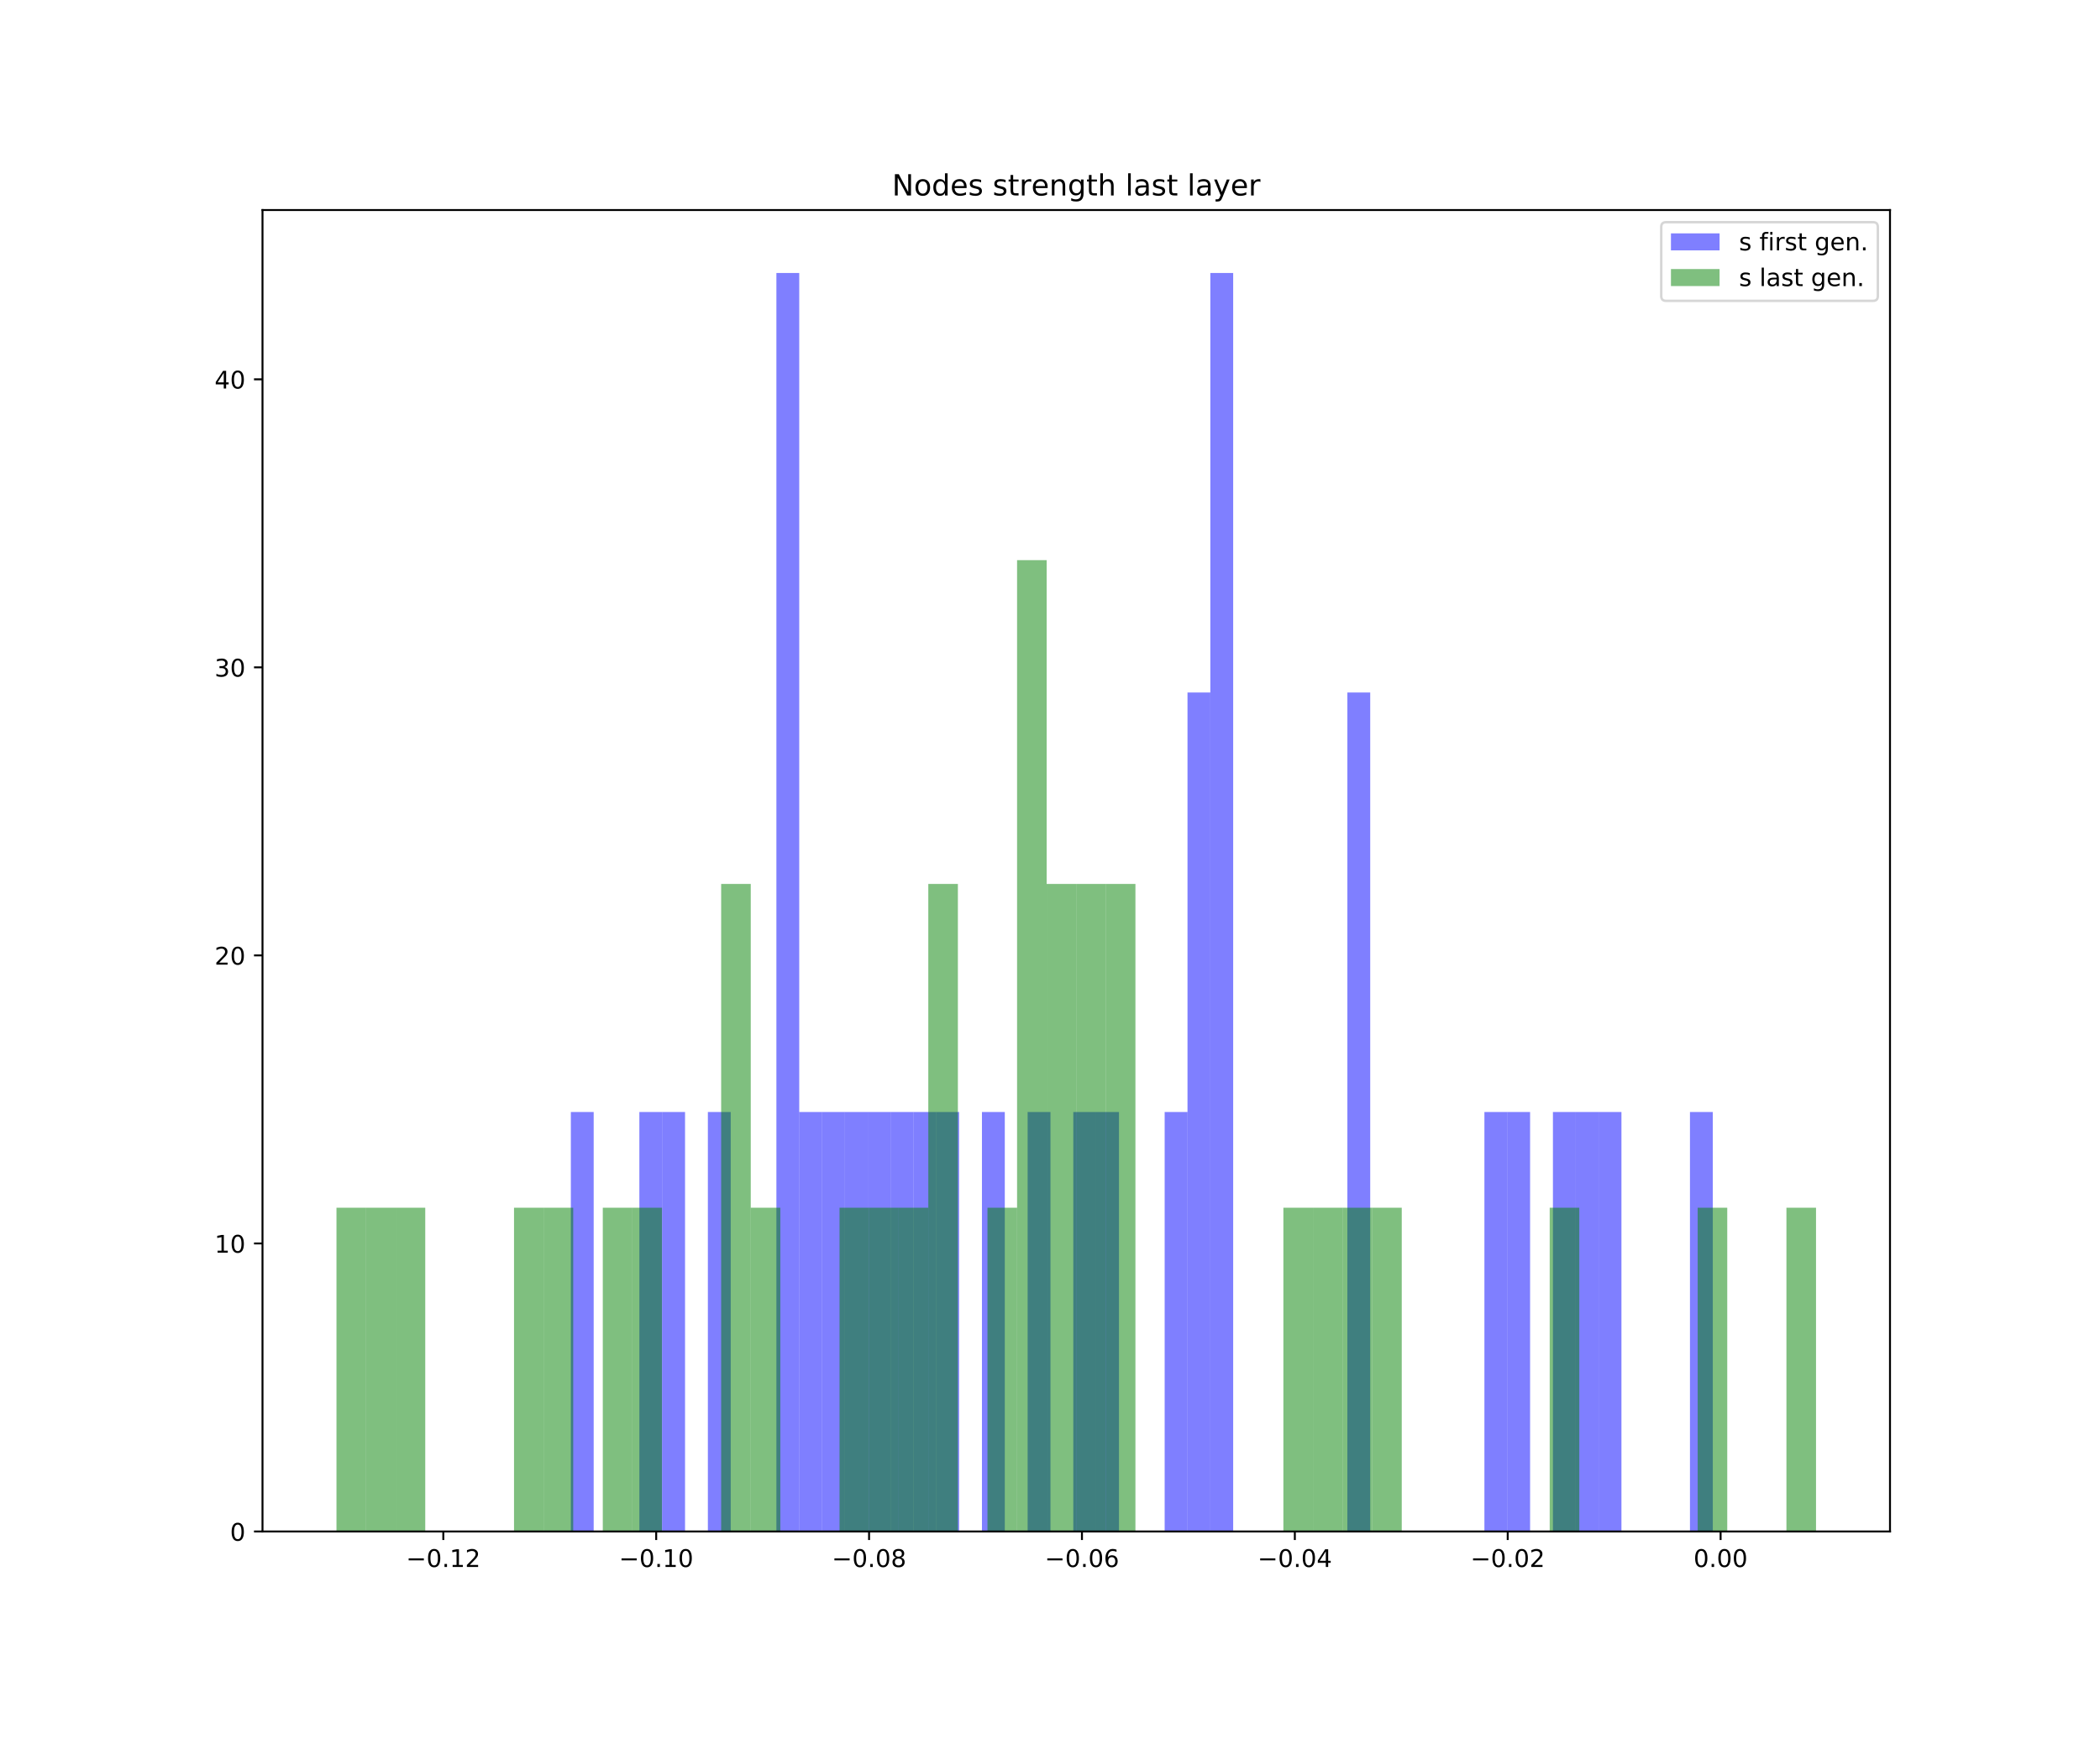 <?xml version="1.0" encoding="utf-8" standalone="no"?>
<!DOCTYPE svg PUBLIC "-//W3C//DTD SVG 1.1//EN"
  "http://www.w3.org/Graphics/SVG/1.1/DTD/svg11.dtd">
<!-- Created with matplotlib (https://matplotlib.org/) -->
<svg height="720pt" version="1.1" viewBox="0 0 864 720" width="864pt" xmlns="http://www.w3.org/2000/svg" xmlns:xlink="http://www.w3.org/1999/xlink">
 <defs>
  <style type="text/css">
*{stroke-linecap:butt;stroke-linejoin:round;white-space:pre;}
  </style>
 </defs>
 <g id="figure_1">
  <g id="patch_1">
   <path d="M 0 720 
L 864 720 
L 864 0 
L 0 0 
z
" style="fill:#ffffff;"/>
  </g>
  <g id="axes_1">
   <g id="patch_2">
    <path d="M 108 630 
L 777.6 630 
L 777.6 86.4 
L 108 86.4 
z
" style="fill:#ffffff;"/>
   </g>
   <g id="patch_3">
    <path clip-path="url(#p93d944f8ec)" d="M 234.863 630 
L 244.259 630 
L 244.259 457.429 
L 234.863 457.429 
z
" style="fill:#0000ff;opacity:0.5;"/>
   </g>
   <g id="patch_4">
    <path clip-path="url(#p93d944f8ec)" d="M 244.259 630 
L 253.656 630 
L 253.656 630 
L 244.259 630 
z
" style="fill:#0000ff;opacity:0.5;"/>
   </g>
   <g id="patch_5">
    <path clip-path="url(#p93d944f8ec)" d="M 253.656 630 
L 263.053 630 
L 263.053 630 
L 253.656 630 
z
" style="fill:#0000ff;opacity:0.5;"/>
   </g>
   <g id="patch_6">
    <path clip-path="url(#p93d944f8ec)" d="M 263.053 630 
L 272.449 630 
L 272.449 457.429 
L 263.053 457.429 
z
" style="fill:#0000ff;opacity:0.5;"/>
   </g>
   <g id="patch_7">
    <path clip-path="url(#p93d944f8ec)" d="M 272.449 630 
L 281.846 630 
L 281.846 457.429 
L 272.449 457.429 
z
" style="fill:#0000ff;opacity:0.5;"/>
   </g>
   <g id="patch_8">
    <path clip-path="url(#p93d944f8ec)" d="M 281.846 630 
L 291.242 630 
L 291.242 630 
L 281.846 630 
z
" style="fill:#0000ff;opacity:0.5;"/>
   </g>
   <g id="patch_9">
    <path clip-path="url(#p93d944f8ec)" d="M 291.242 630 
L 300.639 630 
L 300.639 457.429 
L 291.242 457.429 
z
" style="fill:#0000ff;opacity:0.5;"/>
   </g>
   <g id="patch_10">
    <path clip-path="url(#p93d944f8ec)" d="M 300.639 630 
L 310.036 630 
L 310.036 630 
L 300.639 630 
z
" style="fill:#0000ff;opacity:0.5;"/>
   </g>
   <g id="patch_11">
    <path clip-path="url(#p93d944f8ec)" d="M 310.036 630 
L 319.432 630 
L 319.432 630 
L 310.036 630 
z
" style="fill:#0000ff;opacity:0.5;"/>
   </g>
   <g id="patch_12">
    <path clip-path="url(#p93d944f8ec)" d="M 319.432 630 
L 328.829 630 
L 328.829 112.286 
L 319.432 112.286 
z
" style="fill:#0000ff;opacity:0.5;"/>
   </g>
   <g id="patch_13">
    <path clip-path="url(#p93d944f8ec)" d="M 328.829 630 
L 338.226 630 
L 338.226 457.429 
L 328.829 457.429 
z
" style="fill:#0000ff;opacity:0.5;"/>
   </g>
   <g id="patch_14">
    <path clip-path="url(#p93d944f8ec)" d="M 338.226 630 
L 347.622 630 
L 347.622 457.429 
L 338.226 457.429 
z
" style="fill:#0000ff;opacity:0.5;"/>
   </g>
   <g id="patch_15">
    <path clip-path="url(#p93d944f8ec)" d="M 347.622 630 
L 357.019 630 
L 357.019 457.429 
L 347.622 457.429 
z
" style="fill:#0000ff;opacity:0.5;"/>
   </g>
   <g id="patch_16">
    <path clip-path="url(#p93d944f8ec)" d="M 357.019 630 
L 366.416 630 
L 366.416 457.429 
L 357.019 457.429 
z
" style="fill:#0000ff;opacity:0.5;"/>
   </g>
   <g id="patch_17">
    <path clip-path="url(#p93d944f8ec)" d="M 366.416 630 
L 375.812 630 
L 375.812 457.429 
L 366.416 457.429 
z
" style="fill:#0000ff;opacity:0.5;"/>
   </g>
   <g id="patch_18">
    <path clip-path="url(#p93d944f8ec)" d="M 375.812 630 
L 385.209 630 
L 385.209 457.429 
L 375.812 457.429 
z
" style="fill:#0000ff;opacity:0.5;"/>
   </g>
   <g id="patch_19">
    <path clip-path="url(#p93d944f8ec)" d="M 385.209 630 
L 394.605 630 
L 394.605 457.429 
L 385.209 457.429 
z
" style="fill:#0000ff;opacity:0.5;"/>
   </g>
   <g id="patch_20">
    <path clip-path="url(#p93d944f8ec)" d="M 394.605 630 
L 404.002 630 
L 404.002 630 
L 394.605 630 
z
" style="fill:#0000ff;opacity:0.5;"/>
   </g>
   <g id="patch_21">
    <path clip-path="url(#p93d944f8ec)" d="M 404.002 630 
L 413.399 630 
L 413.399 457.429 
L 404.002 457.429 
z
" style="fill:#0000ff;opacity:0.5;"/>
   </g>
   <g id="patch_22">
    <path clip-path="url(#p93d944f8ec)" d="M 413.399 630 
L 422.795 630 
L 422.795 630 
L 413.399 630 
z
" style="fill:#0000ff;opacity:0.5;"/>
   </g>
   <g id="patch_23">
    <path clip-path="url(#p93d944f8ec)" d="M 422.795 630 
L 432.192 630 
L 432.192 457.429 
L 422.795 457.429 
z
" style="fill:#0000ff;opacity:0.5;"/>
   </g>
   <g id="patch_24">
    <path clip-path="url(#p93d944f8ec)" d="M 432.192 630 
L 441.589 630 
L 441.589 630 
L 432.192 630 
z
" style="fill:#0000ff;opacity:0.5;"/>
   </g>
   <g id="patch_25">
    <path clip-path="url(#p93d944f8ec)" d="M 441.589 630 
L 450.985 630 
L 450.985 457.429 
L 441.589 457.429 
z
" style="fill:#0000ff;opacity:0.5;"/>
   </g>
   <g id="patch_26">
    <path clip-path="url(#p93d944f8ec)" d="M 450.985 630 
L 460.382 630 
L 460.382 457.429 
L 450.985 457.429 
z
" style="fill:#0000ff;opacity:0.5;"/>
   </g>
   <g id="patch_27">
    <path clip-path="url(#p93d944f8ec)" d="M 460.382 630 
L 469.779 630 
L 469.779 630 
L 460.382 630 
z
" style="fill:#0000ff;opacity:0.5;"/>
   </g>
   <g id="patch_28">
    <path clip-path="url(#p93d944f8ec)" d="M 469.779 630 
L 479.175 630 
L 479.175 630 
L 469.779 630 
z
" style="fill:#0000ff;opacity:0.5;"/>
   </g>
   <g id="patch_29">
    <path clip-path="url(#p93d944f8ec)" d="M 479.175 630 
L 488.572 630 
L 488.572 457.429 
L 479.175 457.429 
z
" style="fill:#0000ff;opacity:0.5;"/>
   </g>
   <g id="patch_30">
    <path clip-path="url(#p93d944f8ec)" d="M 488.572 630 
L 497.968 630 
L 497.968 284.857 
L 488.572 284.857 
z
" style="fill:#0000ff;opacity:0.5;"/>
   </g>
   <g id="patch_31">
    <path clip-path="url(#p93d944f8ec)" d="M 497.968 630 
L 507.365 630 
L 507.365 112.286 
L 497.968 112.286 
z
" style="fill:#0000ff;opacity:0.5;"/>
   </g>
   <g id="patch_32">
    <path clip-path="url(#p93d944f8ec)" d="M 507.365 630 
L 516.762 630 
L 516.762 630 
L 507.365 630 
z
" style="fill:#0000ff;opacity:0.5;"/>
   </g>
   <g id="patch_33">
    <path clip-path="url(#p93d944f8ec)" d="M 516.762 630 
L 526.158 630 
L 526.158 630 
L 516.762 630 
z
" style="fill:#0000ff;opacity:0.5;"/>
   </g>
   <g id="patch_34">
    <path clip-path="url(#p93d944f8ec)" d="M 526.158 630 
L 535.555 630 
L 535.555 630 
L 526.158 630 
z
" style="fill:#0000ff;opacity:0.5;"/>
   </g>
   <g id="patch_35">
    <path clip-path="url(#p93d944f8ec)" d="M 535.555 630 
L 544.952 630 
L 544.952 630 
L 535.555 630 
z
" style="fill:#0000ff;opacity:0.5;"/>
   </g>
   <g id="patch_36">
    <path clip-path="url(#p93d944f8ec)" d="M 544.952 630 
L 554.348 630 
L 554.348 630 
L 544.952 630 
z
" style="fill:#0000ff;opacity:0.5;"/>
   </g>
   <g id="patch_37">
    <path clip-path="url(#p93d944f8ec)" d="M 554.348 630 
L 563.745 630 
L 563.745 284.857 
L 554.348 284.857 
z
" style="fill:#0000ff;opacity:0.5;"/>
   </g>
   <g id="patch_38">
    <path clip-path="url(#p93d944f8ec)" d="M 563.745 630 
L 573.141 630 
L 573.141 630 
L 563.745 630 
z
" style="fill:#0000ff;opacity:0.5;"/>
   </g>
   <g id="patch_39">
    <path clip-path="url(#p93d944f8ec)" d="M 573.141 630 
L 582.538 630 
L 582.538 630 
L 573.141 630 
z
" style="fill:#0000ff;opacity:0.5;"/>
   </g>
   <g id="patch_40">
    <path clip-path="url(#p93d944f8ec)" d="M 582.538 630 
L 591.935 630 
L 591.935 630 
L 582.538 630 
z
" style="fill:#0000ff;opacity:0.5;"/>
   </g>
   <g id="patch_41">
    <path clip-path="url(#p93d944f8ec)" d="M 591.935 630 
L 601.331 630 
L 601.331 630 
L 591.935 630 
z
" style="fill:#0000ff;opacity:0.5;"/>
   </g>
   <g id="patch_42">
    <path clip-path="url(#p93d944f8ec)" d="M 601.331 630 
L 610.728 630 
L 610.728 630 
L 601.331 630 
z
" style="fill:#0000ff;opacity:0.5;"/>
   </g>
   <g id="patch_43">
    <path clip-path="url(#p93d944f8ec)" d="M 610.728 630 
L 620.125 630 
L 620.125 457.429 
L 610.728 457.429 
z
" style="fill:#0000ff;opacity:0.5;"/>
   </g>
   <g id="patch_44">
    <path clip-path="url(#p93d944f8ec)" d="M 620.125 630 
L 629.521 630 
L 629.521 457.429 
L 620.125 457.429 
z
" style="fill:#0000ff;opacity:0.5;"/>
   </g>
   <g id="patch_45">
    <path clip-path="url(#p93d944f8ec)" d="M 629.521 630 
L 638.918 630 
L 638.918 630 
L 629.521 630 
z
" style="fill:#0000ff;opacity:0.5;"/>
   </g>
   <g id="patch_46">
    <path clip-path="url(#p93d944f8ec)" d="M 638.918 630 
L 648.315 630 
L 648.315 457.429 
L 638.918 457.429 
z
" style="fill:#0000ff;opacity:0.5;"/>
   </g>
   <g id="patch_47">
    <path clip-path="url(#p93d944f8ec)" d="M 648.315 630 
L 657.711 630 
L 657.711 457.429 
L 648.315 457.429 
z
" style="fill:#0000ff;opacity:0.5;"/>
   </g>
   <g id="patch_48">
    <path clip-path="url(#p93d944f8ec)" d="M 657.711 630 
L 667.108 630 
L 667.108 457.429 
L 657.711 457.429 
z
" style="fill:#0000ff;opacity:0.5;"/>
   </g>
   <g id="patch_49">
    <path clip-path="url(#p93d944f8ec)" d="M 667.108 630 
L 676.504 630 
L 676.504 630 
L 667.108 630 
z
" style="fill:#0000ff;opacity:0.5;"/>
   </g>
   <g id="patch_50">
    <path clip-path="url(#p93d944f8ec)" d="M 676.504 630 
L 685.901 630 
L 685.901 630 
L 676.504 630 
z
" style="fill:#0000ff;opacity:0.5;"/>
   </g>
   <g id="patch_51">
    <path clip-path="url(#p93d944f8ec)" d="M 685.901 630 
L 695.298 630 
L 695.298 630 
L 685.901 630 
z
" style="fill:#0000ff;opacity:0.5;"/>
   </g>
   <g id="patch_52">
    <path clip-path="url(#p93d944f8ec)" d="M 695.298 630 
L 704.694 630 
L 704.694 457.429 
L 695.298 457.429 
z
" style="fill:#0000ff;opacity:0.5;"/>
   </g>
   <g id="patch_53">
    <path clip-path="url(#p93d944f8ec)" d="M 138.436 630 
L 150.611 630 
L 150.611 496.805 
L 138.436 496.805 
z
" style="fill:#008000;opacity:0.5;"/>
   </g>
   <g id="patch_54">
    <path clip-path="url(#p93d944f8ec)" d="M 150.611 630 
L 162.785 630 
L 162.785 496.805 
L 150.611 496.805 
z
" style="fill:#008000;opacity:0.5;"/>
   </g>
   <g id="patch_55">
    <path clip-path="url(#p93d944f8ec)" d="M 162.785 630 
L 174.96 630 
L 174.96 496.805 
L 162.785 496.805 
z
" style="fill:#008000;opacity:0.5;"/>
   </g>
   <g id="patch_56">
    <path clip-path="url(#p93d944f8ec)" d="M 174.96 630 
L 187.135 630 
L 187.135 630 
L 174.96 630 
z
" style="fill:#008000;opacity:0.5;"/>
   </g>
   <g id="patch_57">
    <path clip-path="url(#p93d944f8ec)" d="M 187.135 630 
L 199.309 630 
L 199.309 630 
L 187.135 630 
z
" style="fill:#008000;opacity:0.5;"/>
   </g>
   <g id="patch_58">
    <path clip-path="url(#p93d944f8ec)" d="M 199.309 630 
L 211.484 630 
L 211.484 630 
L 199.309 630 
z
" style="fill:#008000;opacity:0.5;"/>
   </g>
   <g id="patch_59">
    <path clip-path="url(#p93d944f8ec)" d="M 211.484 630 
L 223.658 630 
L 223.658 496.805 
L 211.484 496.805 
z
" style="fill:#008000;opacity:0.5;"/>
   </g>
   <g id="patch_60">
    <path clip-path="url(#p93d944f8ec)" d="M 223.658 630 
L 235.833 630 
L 235.833 496.805 
L 223.658 496.805 
z
" style="fill:#008000;opacity:0.5;"/>
   </g>
   <g id="patch_61">
    <path clip-path="url(#p93d944f8ec)" d="M 235.833 630 
L 248.007 630 
L 248.007 630 
L 235.833 630 
z
" style="fill:#008000;opacity:0.5;"/>
   </g>
   <g id="patch_62">
    <path clip-path="url(#p93d944f8ec)" d="M 248.007 630 
L 260.182 630 
L 260.182 496.805 
L 248.007 496.805 
z
" style="fill:#008000;opacity:0.5;"/>
   </g>
   <g id="patch_63">
    <path clip-path="url(#p93d944f8ec)" d="M 260.182 630 
L 272.356 630 
L 272.356 496.805 
L 260.182 496.805 
z
" style="fill:#008000;opacity:0.5;"/>
   </g>
   <g id="patch_64">
    <path clip-path="url(#p93d944f8ec)" d="M 272.356 630 
L 284.531 630 
L 284.531 630 
L 272.356 630 
z
" style="fill:#008000;opacity:0.5;"/>
   </g>
   <g id="patch_65">
    <path clip-path="url(#p93d944f8ec)" d="M 284.531 630 
L 296.705 630 
L 296.705 630 
L 284.531 630 
z
" style="fill:#008000;opacity:0.5;"/>
   </g>
   <g id="patch_66">
    <path clip-path="url(#p93d944f8ec)" d="M 296.705 630 
L 308.88 630 
L 308.88 363.61 
L 296.705 363.61 
z
" style="fill:#008000;opacity:0.5;"/>
   </g>
   <g id="patch_67">
    <path clip-path="url(#p93d944f8ec)" d="M 308.88 630 
L 321.055 630 
L 321.055 496.805 
L 308.88 496.805 
z
" style="fill:#008000;opacity:0.5;"/>
   </g>
   <g id="patch_68">
    <path clip-path="url(#p93d944f8ec)" d="M 321.055 630 
L 333.229 630 
L 333.229 630 
L 321.055 630 
z
" style="fill:#008000;opacity:0.5;"/>
   </g>
   <g id="patch_69">
    <path clip-path="url(#p93d944f8ec)" d="M 333.229 630 
L 345.404 630 
L 345.404 630 
L 333.229 630 
z
" style="fill:#008000;opacity:0.5;"/>
   </g>
   <g id="patch_70">
    <path clip-path="url(#p93d944f8ec)" d="M 345.404 630 
L 357.578 630 
L 357.578 496.805 
L 345.404 496.805 
z
" style="fill:#008000;opacity:0.5;"/>
   </g>
   <g id="patch_71">
    <path clip-path="url(#p93d944f8ec)" d="M 357.578 630 
L 369.753 630 
L 369.753 496.805 
L 357.578 496.805 
z
" style="fill:#008000;opacity:0.5;"/>
   </g>
   <g id="patch_72">
    <path clip-path="url(#p93d944f8ec)" d="M 369.753 630 
L 381.927 630 
L 381.927 496.805 
L 369.753 496.805 
z
" style="fill:#008000;opacity:0.5;"/>
   </g>
   <g id="patch_73">
    <path clip-path="url(#p93d944f8ec)" d="M 381.927 630 
L 394.102 630 
L 394.102 363.61 
L 381.927 363.61 
z
" style="fill:#008000;opacity:0.5;"/>
   </g>
   <g id="patch_74">
    <path clip-path="url(#p93d944f8ec)" d="M 394.102 630 
L 406.276 630 
L 406.276 630 
L 394.102 630 
z
" style="fill:#008000;opacity:0.5;"/>
   </g>
   <g id="patch_75">
    <path clip-path="url(#p93d944f8ec)" d="M 406.276 630 
L 418.451 630 
L 418.451 496.805 
L 406.276 496.805 
z
" style="fill:#008000;opacity:0.5;"/>
   </g>
   <g id="patch_76">
    <path clip-path="url(#p93d944f8ec)" d="M 418.451 630 
L 430.625 630 
L 430.625 230.414 
L 418.451 230.414 
z
" style="fill:#008000;opacity:0.5;"/>
   </g>
   <g id="patch_77">
    <path clip-path="url(#p93d944f8ec)" d="M 430.625 630 
L 442.8 630 
L 442.8 363.61 
L 430.625 363.61 
z
" style="fill:#008000;opacity:0.5;"/>
   </g>
   <g id="patch_78">
    <path clip-path="url(#p93d944f8ec)" d="M 442.8 630 
L 454.975 630 
L 454.975 363.61 
L 442.8 363.61 
z
" style="fill:#008000;opacity:0.5;"/>
   </g>
   <g id="patch_79">
    <path clip-path="url(#p93d944f8ec)" d="M 454.975 630 
L 467.149 630 
L 467.149 363.61 
L 454.975 363.61 
z
" style="fill:#008000;opacity:0.5;"/>
   </g>
   <g id="patch_80">
    <path clip-path="url(#p93d944f8ec)" d="M 467.149 630 
L 479.324 630 
L 479.324 630 
L 467.149 630 
z
" style="fill:#008000;opacity:0.5;"/>
   </g>
   <g id="patch_81">
    <path clip-path="url(#p93d944f8ec)" d="M 479.324 630 
L 491.498 630 
L 491.498 630 
L 479.324 630 
z
" style="fill:#008000;opacity:0.5;"/>
   </g>
   <g id="patch_82">
    <path clip-path="url(#p93d944f8ec)" d="M 491.498 630 
L 503.673 630 
L 503.673 630 
L 491.498 630 
z
" style="fill:#008000;opacity:0.5;"/>
   </g>
   <g id="patch_83">
    <path clip-path="url(#p93d944f8ec)" d="M 503.673 630 
L 515.847 630 
L 515.847 630 
L 503.673 630 
z
" style="fill:#008000;opacity:0.5;"/>
   </g>
   <g id="patch_84">
    <path clip-path="url(#p93d944f8ec)" d="M 515.847 630 
L 528.022 630 
L 528.022 630 
L 515.847 630 
z
" style="fill:#008000;opacity:0.5;"/>
   </g>
   <g id="patch_85">
    <path clip-path="url(#p93d944f8ec)" d="M 528.022 630 
L 540.196 630 
L 540.196 496.805 
L 528.022 496.805 
z
" style="fill:#008000;opacity:0.5;"/>
   </g>
   <g id="patch_86">
    <path clip-path="url(#p93d944f8ec)" d="M 540.196 630 
L 552.371 630 
L 552.371 496.805 
L 540.196 496.805 
z
" style="fill:#008000;opacity:0.5;"/>
   </g>
   <g id="patch_87">
    <path clip-path="url(#p93d944f8ec)" d="M 552.371 630 
L 564.545 630 
L 564.545 496.805 
L 552.371 496.805 
z
" style="fill:#008000;opacity:0.5;"/>
   </g>
   <g id="patch_88">
    <path clip-path="url(#p93d944f8ec)" d="M 564.545 630 
L 576.72 630 
L 576.72 496.805 
L 564.545 496.805 
z
" style="fill:#008000;opacity:0.5;"/>
   </g>
   <g id="patch_89">
    <path clip-path="url(#p93d944f8ec)" d="M 576.72 630 
L 588.895 630 
L 588.895 630 
L 576.72 630 
z
" style="fill:#008000;opacity:0.5;"/>
   </g>
   <g id="patch_90">
    <path clip-path="url(#p93d944f8ec)" d="M 588.895 630 
L 601.069 630 
L 601.069 630 
L 588.895 630 
z
" style="fill:#008000;opacity:0.5;"/>
   </g>
   <g id="patch_91">
    <path clip-path="url(#p93d944f8ec)" d="M 601.069 630 
L 613.244 630 
L 613.244 630 
L 601.069 630 
z
" style="fill:#008000;opacity:0.5;"/>
   </g>
   <g id="patch_92">
    <path clip-path="url(#p93d944f8ec)" d="M 613.244 630 
L 625.418 630 
L 625.418 630 
L 613.244 630 
z
" style="fill:#008000;opacity:0.5;"/>
   </g>
   <g id="patch_93">
    <path clip-path="url(#p93d944f8ec)" d="M 625.418 630 
L 637.593 630 
L 637.593 630 
L 625.418 630 
z
" style="fill:#008000;opacity:0.5;"/>
   </g>
   <g id="patch_94">
    <path clip-path="url(#p93d944f8ec)" d="M 637.593 630 
L 649.767 630 
L 649.767 496.805 
L 637.593 496.805 
z
" style="fill:#008000;opacity:0.5;"/>
   </g>
   <g id="patch_95">
    <path clip-path="url(#p93d944f8ec)" d="M 649.767 630 
L 661.942 630 
L 661.942 630 
L 649.767 630 
z
" style="fill:#008000;opacity:0.5;"/>
   </g>
   <g id="patch_96">
    <path clip-path="url(#p93d944f8ec)" d="M 661.942 630 
L 674.116 630 
L 674.116 630 
L 661.942 630 
z
" style="fill:#008000;opacity:0.5;"/>
   </g>
   <g id="patch_97">
    <path clip-path="url(#p93d944f8ec)" d="M 674.116 630 
L 686.291 630 
L 686.291 630 
L 674.116 630 
z
" style="fill:#008000;opacity:0.5;"/>
   </g>
   <g id="patch_98">
    <path clip-path="url(#p93d944f8ec)" d="M 686.291 630 
L 698.465 630 
L 698.465 630 
L 686.291 630 
z
" style="fill:#008000;opacity:0.5;"/>
   </g>
   <g id="patch_99">
    <path clip-path="url(#p93d944f8ec)" d="M 698.465 630 
L 710.64 630 
L 710.64 496.805 
L 698.465 496.805 
z
" style="fill:#008000;opacity:0.5;"/>
   </g>
   <g id="patch_100">
    <path clip-path="url(#p93d944f8ec)" d="M 710.64 630 
L 722.815 630 
L 722.815 630 
L 710.64 630 
z
" style="fill:#008000;opacity:0.5;"/>
   </g>
   <g id="patch_101">
    <path clip-path="url(#p93d944f8ec)" d="M 722.815 630 
L 734.989 630 
L 734.989 630 
L 722.815 630 
z
" style="fill:#008000;opacity:0.5;"/>
   </g>
   <g id="patch_102">
    <path clip-path="url(#p93d944f8ec)" d="M 734.989 630 
L 747.164 630 
L 747.164 496.805 
L 734.989 496.805 
z
" style="fill:#008000;opacity:0.5;"/>
   </g>
   <g id="matplotlib.axis_1">
    <g id="xtick_1">
     <g id="line2d_1">
      <defs>
       <path d="M 0 0 
L 0 3.5 
" id="m466c76500a" style="stroke:#000000;stroke-width:0.8;"/>
      </defs>
      <g>
       <use style="stroke:#000000;stroke-width:0.8;" x="182.39" xlink:href="#m466c76500a" y="630"/>
      </g>
     </g>
     <g id="text_1">
      <!-- −0.12 -->
      <defs>
       <path d="M 10.594 35.5 
L 73.188 35.5 
L 73.188 27.203 
L 10.594 27.203 
z
" id="DejaVuSans-8722"/>
       <path d="M 31.781 66.406 
Q 24.172 66.406 20.328 58.906 
Q 16.5 51.422 16.5 36.375 
Q 16.5 21.391 20.328 13.891 
Q 24.172 6.391 31.781 6.391 
Q 39.453 6.391 43.281 13.891 
Q 47.125 21.391 47.125 36.375 
Q 47.125 51.422 43.281 58.906 
Q 39.453 66.406 31.781 66.406 
z
M 31.781 74.219 
Q 44.047 74.219 50.516 64.516 
Q 56.984 54.828 56.984 36.375 
Q 56.984 17.969 50.516 8.266 
Q 44.047 -1.422 31.781 -1.422 
Q 19.531 -1.422 13.062 8.266 
Q 6.594 17.969 6.594 36.375 
Q 6.594 54.828 13.062 64.516 
Q 19.531 74.219 31.781 74.219 
z
" id="DejaVuSans-48"/>
       <path d="M 10.688 12.406 
L 21 12.406 
L 21 0 
L 10.688 0 
z
" id="DejaVuSans-46"/>
       <path d="M 12.406 8.297 
L 28.516 8.297 
L 28.516 63.922 
L 10.984 60.406 
L 10.984 69.391 
L 28.422 72.906 
L 38.281 72.906 
L 38.281 8.297 
L 54.391 8.297 
L 54.391 0 
L 12.406 0 
z
" id="DejaVuSans-49"/>
       <path d="M 19.188 8.297 
L 53.609 8.297 
L 53.609 0 
L 7.328 0 
L 7.328 8.297 
Q 12.938 14.109 22.625 23.891 
Q 32.328 33.688 34.812 36.531 
Q 39.547 41.844 41.422 45.531 
Q 43.312 49.219 43.312 52.781 
Q 43.312 58.594 39.234 62.25 
Q 35.156 65.922 28.609 65.922 
Q 23.969 65.922 18.812 64.312 
Q 13.672 62.703 7.812 59.422 
L 7.812 69.391 
Q 13.766 71.781 18.938 73 
Q 24.125 74.219 28.422 74.219 
Q 39.75 74.219 46.484 68.547 
Q 53.219 62.891 53.219 53.422 
Q 53.219 48.922 51.531 44.891 
Q 49.859 40.875 45.406 35.406 
Q 44.188 33.984 37.641 27.219 
Q 31.109 20.453 19.188 8.297 
z
" id="DejaVuSans-50"/>
      </defs>
      <g transform="translate(167.068 644.598)scale(0.1 -0.1)">
       <use xlink:href="#DejaVuSans-8722"/>
       <use x="83.789" xlink:href="#DejaVuSans-48"/>
       <use x="147.412" xlink:href="#DejaVuSans-46"/>
       <use x="179.199" xlink:href="#DejaVuSans-49"/>
       <use x="242.822" xlink:href="#DejaVuSans-50"/>
      </g>
     </g>
    </g>
    <g id="xtick_2">
     <g id="line2d_2">
      <g>
       <use style="stroke:#000000;stroke-width:0.8;" x="269.976" xlink:href="#m466c76500a" y="630"/>
      </g>
     </g>
     <g id="text_2">
      <!-- −0.10 -->
      <g transform="translate(254.653 644.598)scale(0.1 -0.1)">
       <use xlink:href="#DejaVuSans-8722"/>
       <use x="83.789" xlink:href="#DejaVuSans-48"/>
       <use x="147.412" xlink:href="#DejaVuSans-46"/>
       <use x="179.199" xlink:href="#DejaVuSans-49"/>
       <use x="242.822" xlink:href="#DejaVuSans-48"/>
      </g>
     </g>
    </g>
    <g id="xtick_3">
     <g id="line2d_3">
      <g>
       <use style="stroke:#000000;stroke-width:0.8;" x="357.561" xlink:href="#m466c76500a" y="630"/>
      </g>
     </g>
     <g id="text_3">
      <!-- −0.08 -->
      <defs>
       <path d="M 31.781 34.625 
Q 24.75 34.625 20.719 30.859 
Q 16.703 27.094 16.703 20.516 
Q 16.703 13.922 20.719 10.156 
Q 24.75 6.391 31.781 6.391 
Q 38.812 6.391 42.859 10.172 
Q 46.922 13.969 46.922 20.516 
Q 46.922 27.094 42.891 30.859 
Q 38.875 34.625 31.781 34.625 
z
M 21.922 38.812 
Q 15.578 40.375 12.031 44.719 
Q 8.5 49.078 8.5 55.328 
Q 8.5 64.062 14.719 69.141 
Q 20.953 74.219 31.781 74.219 
Q 42.672 74.219 48.875 69.141 
Q 55.078 64.062 55.078 55.328 
Q 55.078 49.078 51.531 44.719 
Q 48 40.375 41.703 38.812 
Q 48.828 37.156 52.797 32.312 
Q 56.781 27.484 56.781 20.516 
Q 56.781 9.906 50.312 4.234 
Q 43.844 -1.422 31.781 -1.422 
Q 19.734 -1.422 13.25 4.234 
Q 6.781 9.906 6.781 20.516 
Q 6.781 27.484 10.781 32.312 
Q 14.797 37.156 21.922 38.812 
z
M 18.312 54.391 
Q 18.312 48.734 21.844 45.562 
Q 25.391 42.391 31.781 42.391 
Q 38.141 42.391 41.719 45.562 
Q 45.312 48.734 45.312 54.391 
Q 45.312 60.062 41.719 63.234 
Q 38.141 66.406 31.781 66.406 
Q 25.391 66.406 21.844 63.234 
Q 18.312 60.062 18.312 54.391 
z
" id="DejaVuSans-56"/>
      </defs>
      <g transform="translate(342.238 644.598)scale(0.1 -0.1)">
       <use xlink:href="#DejaVuSans-8722"/>
       <use x="83.789" xlink:href="#DejaVuSans-48"/>
       <use x="147.412" xlink:href="#DejaVuSans-46"/>
       <use x="179.199" xlink:href="#DejaVuSans-48"/>
       <use x="242.822" xlink:href="#DejaVuSans-56"/>
      </g>
     </g>
    </g>
    <g id="xtick_4">
     <g id="line2d_4">
      <g>
       <use style="stroke:#000000;stroke-width:0.8;" x="445.147" xlink:href="#m466c76500a" y="630"/>
      </g>
     </g>
     <g id="text_4">
      <!-- −0.06 -->
      <defs>
       <path d="M 33.016 40.375 
Q 26.375 40.375 22.484 35.828 
Q 18.609 31.297 18.609 23.391 
Q 18.609 15.531 22.484 10.953 
Q 26.375 6.391 33.016 6.391 
Q 39.656 6.391 43.531 10.953 
Q 47.406 15.531 47.406 23.391 
Q 47.406 31.297 43.531 35.828 
Q 39.656 40.375 33.016 40.375 
z
M 52.594 71.297 
L 52.594 62.312 
Q 48.875 64.062 45.094 64.984 
Q 41.312 65.922 37.594 65.922 
Q 27.828 65.922 22.672 59.328 
Q 17.531 52.734 16.797 39.406 
Q 19.672 43.656 24.016 45.922 
Q 28.375 48.188 33.594 48.188 
Q 44.578 48.188 50.953 41.516 
Q 57.328 34.859 57.328 23.391 
Q 57.328 12.156 50.688 5.359 
Q 44.047 -1.422 33.016 -1.422 
Q 20.359 -1.422 13.672 8.266 
Q 6.984 17.969 6.984 36.375 
Q 6.984 53.656 15.188 63.938 
Q 23.391 74.219 37.203 74.219 
Q 40.922 74.219 44.703 73.484 
Q 48.484 72.75 52.594 71.297 
z
" id="DejaVuSans-54"/>
      </defs>
      <g transform="translate(429.824 644.598)scale(0.1 -0.1)">
       <use xlink:href="#DejaVuSans-8722"/>
       <use x="83.789" xlink:href="#DejaVuSans-48"/>
       <use x="147.412" xlink:href="#DejaVuSans-46"/>
       <use x="179.199" xlink:href="#DejaVuSans-48"/>
       <use x="242.822" xlink:href="#DejaVuSans-54"/>
      </g>
     </g>
    </g>
    <g id="xtick_5">
     <g id="line2d_5">
      <g>
       <use style="stroke:#000000;stroke-width:0.8;" x="532.732" xlink:href="#m466c76500a" y="630"/>
      </g>
     </g>
     <g id="text_5">
      <!-- −0.04 -->
      <defs>
       <path d="M 37.797 64.312 
L 12.891 25.391 
L 37.797 25.391 
z
M 35.203 72.906 
L 47.609 72.906 
L 47.609 25.391 
L 58.016 25.391 
L 58.016 17.188 
L 47.609 17.188 
L 47.609 0 
L 37.797 0 
L 37.797 17.188 
L 4.891 17.188 
L 4.891 26.703 
z
" id="DejaVuSans-52"/>
      </defs>
      <g transform="translate(517.409 644.598)scale(0.1 -0.1)">
       <use xlink:href="#DejaVuSans-8722"/>
       <use x="83.789" xlink:href="#DejaVuSans-48"/>
       <use x="147.412" xlink:href="#DejaVuSans-46"/>
       <use x="179.199" xlink:href="#DejaVuSans-48"/>
       <use x="242.822" xlink:href="#DejaVuSans-52"/>
      </g>
     </g>
    </g>
    <g id="xtick_6">
     <g id="line2d_6">
      <g>
       <use style="stroke:#000000;stroke-width:0.8;" x="620.317" xlink:href="#m466c76500a" y="630"/>
      </g>
     </g>
     <g id="text_6">
      <!-- −0.02 -->
      <g transform="translate(604.995 644.598)scale(0.1 -0.1)">
       <use xlink:href="#DejaVuSans-8722"/>
       <use x="83.789" xlink:href="#DejaVuSans-48"/>
       <use x="147.412" xlink:href="#DejaVuSans-46"/>
       <use x="179.199" xlink:href="#DejaVuSans-48"/>
       <use x="242.822" xlink:href="#DejaVuSans-50"/>
      </g>
     </g>
    </g>
    <g id="xtick_7">
     <g id="line2d_7">
      <g>
       <use style="stroke:#000000;stroke-width:0.8;" x="707.903" xlink:href="#m466c76500a" y="630"/>
      </g>
     </g>
     <g id="text_7">
      <!-- 0.00 -->
      <g transform="translate(696.77 644.598)scale(0.1 -0.1)">
       <use xlink:href="#DejaVuSans-48"/>
       <use x="63.623" xlink:href="#DejaVuSans-46"/>
       <use x="95.41" xlink:href="#DejaVuSans-48"/>
       <use x="159.033" xlink:href="#DejaVuSans-48"/>
      </g>
     </g>
    </g>
   </g>
   <g id="matplotlib.axis_2">
    <g id="ytick_1">
     <g id="line2d_8">
      <defs>
       <path d="M 0 0 
L -3.5 0 
" id="mb73578ead8" style="stroke:#000000;stroke-width:0.8;"/>
      </defs>
      <g>
       <use style="stroke:#000000;stroke-width:0.8;" x="108" xlink:href="#mb73578ead8" y="630"/>
      </g>
     </g>
     <g id="text_8">
      <!-- 0 -->
      <g transform="translate(94.638 633.799)scale(0.1 -0.1)">
       <use xlink:href="#DejaVuSans-48"/>
      </g>
     </g>
    </g>
    <g id="ytick_2">
     <g id="line2d_9">
      <g>
       <use style="stroke:#000000;stroke-width:0.8;" x="108" xlink:href="#mb73578ead8" y="511.508"/>
      </g>
     </g>
     <g id="text_9">
      <!-- 10 -->
      <g transform="translate(88.275 515.307)scale(0.1 -0.1)">
       <use xlink:href="#DejaVuSans-49"/>
       <use x="63.623" xlink:href="#DejaVuSans-48"/>
      </g>
     </g>
    </g>
    <g id="ytick_3">
     <g id="line2d_10">
      <g>
       <use style="stroke:#000000;stroke-width:0.8;" x="108" xlink:href="#mb73578ead8" y="393.016"/>
      </g>
     </g>
     <g id="text_10">
      <!-- 20 -->
      <g transform="translate(88.275 396.815)scale(0.1 -0.1)">
       <use xlink:href="#DejaVuSans-50"/>
       <use x="63.623" xlink:href="#DejaVuSans-48"/>
      </g>
     </g>
    </g>
    <g id="ytick_4">
     <g id="line2d_11">
      <g>
       <use style="stroke:#000000;stroke-width:0.8;" x="108" xlink:href="#mb73578ead8" y="274.524"/>
      </g>
     </g>
     <g id="text_11">
      <!-- 30 -->
      <defs>
       <path d="M 40.578 39.312 
Q 47.656 37.797 51.625 33 
Q 55.609 28.219 55.609 21.188 
Q 55.609 10.406 48.188 4.484 
Q 40.766 -1.422 27.094 -1.422 
Q 22.516 -1.422 17.656 -0.516 
Q 12.797 0.391 7.625 2.203 
L 7.625 11.719 
Q 11.719 9.328 16.594 8.109 
Q 21.484 6.891 26.812 6.891 
Q 36.078 6.891 40.938 10.547 
Q 45.797 14.203 45.797 21.188 
Q 45.797 27.641 41.281 31.266 
Q 36.766 34.906 28.719 34.906 
L 20.219 34.906 
L 20.219 43.016 
L 29.109 43.016 
Q 36.375 43.016 40.234 45.922 
Q 44.094 48.828 44.094 54.297 
Q 44.094 59.906 40.109 62.906 
Q 36.141 65.922 28.719 65.922 
Q 24.656 65.922 20.016 65.031 
Q 15.375 64.156 9.812 62.312 
L 9.812 71.094 
Q 15.438 72.656 20.344 73.438 
Q 25.25 74.219 29.594 74.219 
Q 40.828 74.219 47.359 69.109 
Q 53.906 64.016 53.906 55.328 
Q 53.906 49.266 50.438 45.094 
Q 46.969 40.922 40.578 39.312 
z
" id="DejaVuSans-51"/>
      </defs>
      <g transform="translate(88.275 278.323)scale(0.1 -0.1)">
       <use xlink:href="#DejaVuSans-51"/>
       <use x="63.623" xlink:href="#DejaVuSans-48"/>
      </g>
     </g>
    </g>
    <g id="ytick_5">
     <g id="line2d_12">
      <g>
       <use style="stroke:#000000;stroke-width:0.8;" x="108" xlink:href="#mb73578ead8" y="156.032"/>
      </g>
     </g>
     <g id="text_12">
      <!-- 40 -->
      <g transform="translate(88.275 159.831)scale(0.1 -0.1)">
       <use xlink:href="#DejaVuSans-52"/>
       <use x="63.623" xlink:href="#DejaVuSans-48"/>
      </g>
     </g>
    </g>
   </g>
   <g id="patch_103">
    <path d="M 108 630 
L 108 86.4 
" style="fill:none;stroke:#000000;stroke-linecap:square;stroke-linejoin:miter;stroke-width:0.8;"/>
   </g>
   <g id="patch_104">
    <path d="M 777.6 630 
L 777.6 86.4 
" style="fill:none;stroke:#000000;stroke-linecap:square;stroke-linejoin:miter;stroke-width:0.8;"/>
   </g>
   <g id="patch_105">
    <path d="M 108 630 
L 777.6 630 
" style="fill:none;stroke:#000000;stroke-linecap:square;stroke-linejoin:miter;stroke-width:0.8;"/>
   </g>
   <g id="patch_106">
    <path d="M 108 86.4 
L 777.6 86.4 
" style="fill:none;stroke:#000000;stroke-linecap:square;stroke-linejoin:miter;stroke-width:0.8;"/>
   </g>
   <g id="text_13">
    <!-- Nodes strength last layer -->
    <defs>
     <path d="M 9.812 72.906 
L 23.094 72.906 
L 55.422 11.922 
L 55.422 72.906 
L 64.984 72.906 
L 64.984 0 
L 51.703 0 
L 19.391 60.984 
L 19.391 0 
L 9.812 0 
z
" id="DejaVuSans-78"/>
     <path d="M 30.609 48.391 
Q 23.391 48.391 19.188 42.75 
Q 14.984 37.109 14.984 27.297 
Q 14.984 17.484 19.156 11.844 
Q 23.344 6.203 30.609 6.203 
Q 37.797 6.203 41.984 11.859 
Q 46.188 17.531 46.188 27.297 
Q 46.188 37.016 41.984 42.703 
Q 37.797 48.391 30.609 48.391 
z
M 30.609 56 
Q 42.328 56 49.016 48.375 
Q 55.719 40.766 55.719 27.297 
Q 55.719 13.875 49.016 6.219 
Q 42.328 -1.422 30.609 -1.422 
Q 18.844 -1.422 12.172 6.219 
Q 5.516 13.875 5.516 27.297 
Q 5.516 40.766 12.172 48.375 
Q 18.844 56 30.609 56 
z
" id="DejaVuSans-111"/>
     <path d="M 45.406 46.391 
L 45.406 75.984 
L 54.391 75.984 
L 54.391 0 
L 45.406 0 
L 45.406 8.203 
Q 42.578 3.328 38.25 0.953 
Q 33.938 -1.422 27.875 -1.422 
Q 17.969 -1.422 11.734 6.484 
Q 5.516 14.406 5.516 27.297 
Q 5.516 40.188 11.734 48.094 
Q 17.969 56 27.875 56 
Q 33.938 56 38.25 53.625 
Q 42.578 51.266 45.406 46.391 
z
M 14.797 27.297 
Q 14.797 17.391 18.875 11.75 
Q 22.953 6.109 30.078 6.109 
Q 37.203 6.109 41.297 11.75 
Q 45.406 17.391 45.406 27.297 
Q 45.406 37.203 41.297 42.844 
Q 37.203 48.484 30.078 48.484 
Q 22.953 48.484 18.875 42.844 
Q 14.797 37.203 14.797 27.297 
z
" id="DejaVuSans-100"/>
     <path d="M 56.203 29.594 
L 56.203 25.203 
L 14.891 25.203 
Q 15.484 15.922 20.484 11.062 
Q 25.484 6.203 34.422 6.203 
Q 39.594 6.203 44.453 7.469 
Q 49.312 8.734 54.109 11.281 
L 54.109 2.781 
Q 49.266 0.734 44.188 -0.344 
Q 39.109 -1.422 33.891 -1.422 
Q 20.797 -1.422 13.156 6.188 
Q 5.516 13.812 5.516 26.812 
Q 5.516 40.234 12.766 48.109 
Q 20.016 56 32.328 56 
Q 43.359 56 49.781 48.891 
Q 56.203 41.797 56.203 29.594 
z
M 47.219 32.234 
Q 47.125 39.594 43.094 43.984 
Q 39.062 48.391 32.422 48.391 
Q 24.906 48.391 20.391 44.141 
Q 15.875 39.891 15.188 32.172 
z
" id="DejaVuSans-101"/>
     <path d="M 44.281 53.078 
L 44.281 44.578 
Q 40.484 46.531 36.375 47.5 
Q 32.281 48.484 27.875 48.484 
Q 21.188 48.484 17.844 46.438 
Q 14.5 44.391 14.5 40.281 
Q 14.5 37.156 16.891 35.375 
Q 19.281 33.594 26.516 31.984 
L 29.594 31.297 
Q 39.156 29.25 43.188 25.516 
Q 47.219 21.781 47.219 15.094 
Q 47.219 7.469 41.188 3.016 
Q 35.156 -1.422 24.609 -1.422 
Q 20.219 -1.422 15.453 -0.562 
Q 10.688 0.297 5.422 2 
L 5.422 11.281 
Q 10.406 8.688 15.234 7.391 
Q 20.062 6.109 24.812 6.109 
Q 31.156 6.109 34.562 8.281 
Q 37.984 10.453 37.984 14.406 
Q 37.984 18.062 35.516 20.016 
Q 33.062 21.969 24.703 23.781 
L 21.578 24.516 
Q 13.234 26.266 9.516 29.906 
Q 5.812 33.547 5.812 39.891 
Q 5.812 47.609 11.281 51.797 
Q 16.75 56 26.812 56 
Q 31.781 56 36.172 55.266 
Q 40.578 54.547 44.281 53.078 
z
" id="DejaVuSans-115"/>
     <path id="DejaVuSans-32"/>
     <path d="M 18.312 70.219 
L 18.312 54.688 
L 36.812 54.688 
L 36.812 47.703 
L 18.312 47.703 
L 18.312 18.016 
Q 18.312 11.328 20.141 9.422 
Q 21.969 7.516 27.594 7.516 
L 36.812 7.516 
L 36.812 0 
L 27.594 0 
Q 17.188 0 13.234 3.875 
Q 9.281 7.766 9.281 18.016 
L 9.281 47.703 
L 2.688 47.703 
L 2.688 54.688 
L 9.281 54.688 
L 9.281 70.219 
z
" id="DejaVuSans-116"/>
     <path d="M 41.109 46.297 
Q 39.594 47.172 37.812 47.578 
Q 36.031 48 33.891 48 
Q 26.266 48 22.188 43.047 
Q 18.109 38.094 18.109 28.812 
L 18.109 0 
L 9.078 0 
L 9.078 54.688 
L 18.109 54.688 
L 18.109 46.188 
Q 20.953 51.172 25.484 53.578 
Q 30.031 56 36.531 56 
Q 37.453 56 38.578 55.875 
Q 39.703 55.766 41.062 55.516 
z
" id="DejaVuSans-114"/>
     <path d="M 54.891 33.016 
L 54.891 0 
L 45.906 0 
L 45.906 32.719 
Q 45.906 40.484 42.875 44.328 
Q 39.844 48.188 33.797 48.188 
Q 26.516 48.188 22.312 43.547 
Q 18.109 38.922 18.109 30.906 
L 18.109 0 
L 9.078 0 
L 9.078 54.688 
L 18.109 54.688 
L 18.109 46.188 
Q 21.344 51.125 25.703 53.562 
Q 30.078 56 35.797 56 
Q 45.219 56 50.047 50.172 
Q 54.891 44.344 54.891 33.016 
z
" id="DejaVuSans-110"/>
     <path d="M 45.406 27.984 
Q 45.406 37.75 41.375 43.109 
Q 37.359 48.484 30.078 48.484 
Q 22.859 48.484 18.828 43.109 
Q 14.797 37.75 14.797 27.984 
Q 14.797 18.266 18.828 12.891 
Q 22.859 7.516 30.078 7.516 
Q 37.359 7.516 41.375 12.891 
Q 45.406 18.266 45.406 27.984 
z
M 54.391 6.781 
Q 54.391 -7.172 48.188 -13.984 
Q 42 -20.797 29.203 -20.797 
Q 24.469 -20.797 20.266 -20.094 
Q 16.062 -19.391 12.109 -17.922 
L 12.109 -9.188 
Q 16.062 -11.328 19.922 -12.344 
Q 23.781 -13.375 27.781 -13.375 
Q 36.625 -13.375 41.016 -8.766 
Q 45.406 -4.156 45.406 5.172 
L 45.406 9.625 
Q 42.625 4.781 38.281 2.391 
Q 33.938 0 27.875 0 
Q 17.828 0 11.672 7.656 
Q 5.516 15.328 5.516 27.984 
Q 5.516 40.672 11.672 48.328 
Q 17.828 56 27.875 56 
Q 33.938 56 38.281 53.609 
Q 42.625 51.219 45.406 46.391 
L 45.406 54.688 
L 54.391 54.688 
z
" id="DejaVuSans-103"/>
     <path d="M 54.891 33.016 
L 54.891 0 
L 45.906 0 
L 45.906 32.719 
Q 45.906 40.484 42.875 44.328 
Q 39.844 48.188 33.797 48.188 
Q 26.516 48.188 22.312 43.547 
Q 18.109 38.922 18.109 30.906 
L 18.109 0 
L 9.078 0 
L 9.078 75.984 
L 18.109 75.984 
L 18.109 46.188 
Q 21.344 51.125 25.703 53.562 
Q 30.078 56 35.797 56 
Q 45.219 56 50.047 50.172 
Q 54.891 44.344 54.891 33.016 
z
" id="DejaVuSans-104"/>
     <path d="M 9.422 75.984 
L 18.406 75.984 
L 18.406 0 
L 9.422 0 
z
" id="DejaVuSans-108"/>
     <path d="M 34.281 27.484 
Q 23.391 27.484 19.188 25 
Q 14.984 22.516 14.984 16.5 
Q 14.984 11.719 18.141 8.906 
Q 21.297 6.109 26.703 6.109 
Q 34.188 6.109 38.703 11.406 
Q 43.219 16.703 43.219 25.484 
L 43.219 27.484 
z
M 52.203 31.203 
L 52.203 0 
L 43.219 0 
L 43.219 8.297 
Q 40.141 3.328 35.547 0.953 
Q 30.953 -1.422 24.312 -1.422 
Q 15.922 -1.422 10.953 3.297 
Q 6 8.016 6 15.922 
Q 6 25.141 12.172 29.828 
Q 18.359 34.516 30.609 34.516 
L 43.219 34.516 
L 43.219 35.406 
Q 43.219 41.609 39.141 45 
Q 35.062 48.391 27.688 48.391 
Q 23 48.391 18.547 47.266 
Q 14.109 46.141 10.016 43.891 
L 10.016 52.203 
Q 14.938 54.109 19.578 55.047 
Q 24.219 56 28.609 56 
Q 40.484 56 46.344 49.844 
Q 52.203 43.703 52.203 31.203 
z
" id="DejaVuSans-97"/>
     <path d="M 32.172 -5.078 
Q 28.375 -14.844 24.75 -17.812 
Q 21.141 -20.797 15.094 -20.797 
L 7.906 -20.797 
L 7.906 -13.281 
L 13.188 -13.281 
Q 16.891 -13.281 18.938 -11.516 
Q 21 -9.766 23.484 -3.219 
L 25.094 0.875 
L 2.984 54.688 
L 12.5 54.688 
L 29.594 11.922 
L 46.688 54.688 
L 56.203 54.688 
z
" id="DejaVuSans-121"/>
    </defs>
    <g transform="translate(367.017 80.4)scale(0.12 -0.12)">
     <use xlink:href="#DejaVuSans-78"/>
     <use x="74.805" xlink:href="#DejaVuSans-111"/>
     <use x="135.986" xlink:href="#DejaVuSans-100"/>
     <use x="199.463" xlink:href="#DejaVuSans-101"/>
     <use x="260.986" xlink:href="#DejaVuSans-115"/>
     <use x="313.086" xlink:href="#DejaVuSans-32"/>
     <use x="344.873" xlink:href="#DejaVuSans-115"/>
     <use x="396.973" xlink:href="#DejaVuSans-116"/>
     <use x="436.182" xlink:href="#DejaVuSans-114"/>
     <use x="477.264" xlink:href="#DejaVuSans-101"/>
     <use x="538.787" xlink:href="#DejaVuSans-110"/>
     <use x="602.166" xlink:href="#DejaVuSans-103"/>
     <use x="665.643" xlink:href="#DejaVuSans-116"/>
     <use x="704.852" xlink:href="#DejaVuSans-104"/>
     <use x="768.23" xlink:href="#DejaVuSans-32"/>
     <use x="800.018" xlink:href="#DejaVuSans-108"/>
     <use x="827.801" xlink:href="#DejaVuSans-97"/>
     <use x="889.08" xlink:href="#DejaVuSans-115"/>
     <use x="941.18" xlink:href="#DejaVuSans-116"/>
     <use x="980.389" xlink:href="#DejaVuSans-32"/>
     <use x="1012.176" xlink:href="#DejaVuSans-108"/>
     <use x="1039.959" xlink:href="#DejaVuSans-97"/>
     <use x="1101.238" xlink:href="#DejaVuSans-121"/>
     <use x="1160.418" xlink:href="#DejaVuSans-101"/>
     <use x="1221.941" xlink:href="#DejaVuSans-114"/>
    </g>
   </g>
   <g id="legend_1">
    <g id="patch_107">
     <path d="M 685.478 123.756 
L 770.6 123.756 
Q 772.6 123.756 772.6 121.756 
L 772.6 93.4 
Q 772.6 91.4 770.6 91.4 
L 685.478 91.4 
Q 683.478 91.4 683.478 93.4 
L 683.478 121.756 
Q 683.478 123.756 685.478 123.756 
z
" style="fill:#ffffff;opacity:0.8;stroke:#cccccc;stroke-linejoin:miter;"/>
    </g>
    <g id="patch_108">
     <path d="M 687.478 102.998 
L 707.478 102.998 
L 707.478 95.998 
L 687.478 95.998 
z
" style="fill:#0000ff;opacity:0.5;"/>
    </g>
    <g id="text_14">
     <!-- s first gen. -->
     <defs>
      <path d="M 37.109 75.984 
L 37.109 68.5 
L 28.516 68.5 
Q 23.688 68.5 21.797 66.547 
Q 19.922 64.594 19.922 59.516 
L 19.922 54.688 
L 34.719 54.688 
L 34.719 47.703 
L 19.922 47.703 
L 19.922 0 
L 10.891 0 
L 10.891 47.703 
L 2.297 47.703 
L 2.297 54.688 
L 10.891 54.688 
L 10.891 58.5 
Q 10.891 67.625 15.141 71.797 
Q 19.391 75.984 28.609 75.984 
z
" id="DejaVuSans-102"/>
      <path d="M 9.422 54.688 
L 18.406 54.688 
L 18.406 0 
L 9.422 0 
z
M 9.422 75.984 
L 18.406 75.984 
L 18.406 64.594 
L 9.422 64.594 
z
" id="DejaVuSans-105"/>
     </defs>
     <g transform="translate(715.478 102.998)scale(0.1 -0.1)">
      <use xlink:href="#DejaVuSans-115"/>
      <use x="52.1" xlink:href="#DejaVuSans-32"/>
      <use x="83.887" xlink:href="#DejaVuSans-102"/>
      <use x="119.092" xlink:href="#DejaVuSans-105"/>
      <use x="146.875" xlink:href="#DejaVuSans-114"/>
      <use x="187.988" xlink:href="#DejaVuSans-115"/>
      <use x="240.088" xlink:href="#DejaVuSans-116"/>
      <use x="279.297" xlink:href="#DejaVuSans-32"/>
      <use x="311.084" xlink:href="#DejaVuSans-103"/>
      <use x="374.561" xlink:href="#DejaVuSans-101"/>
      <use x="436.084" xlink:href="#DejaVuSans-110"/>
      <use x="499.463" xlink:href="#DejaVuSans-46"/>
     </g>
    </g>
    <g id="patch_109">
     <path d="M 687.478 117.677 
L 707.478 117.677 
L 707.478 110.677 
L 687.478 110.677 
z
" style="fill:#008000;opacity:0.5;"/>
    </g>
    <g id="text_15">
     <!-- s last gen. -->
     <g transform="translate(715.478 117.677)scale(0.1 -0.1)">
      <use xlink:href="#DejaVuSans-115"/>
      <use x="52.1" xlink:href="#DejaVuSans-32"/>
      <use x="83.887" xlink:href="#DejaVuSans-108"/>
      <use x="111.67" xlink:href="#DejaVuSans-97"/>
      <use x="172.949" xlink:href="#DejaVuSans-115"/>
      <use x="225.049" xlink:href="#DejaVuSans-116"/>
      <use x="264.258" xlink:href="#DejaVuSans-32"/>
      <use x="296.045" xlink:href="#DejaVuSans-103"/>
      <use x="359.521" xlink:href="#DejaVuSans-101"/>
      <use x="421.045" xlink:href="#DejaVuSans-110"/>
      <use x="484.424" xlink:href="#DejaVuSans-46"/>
     </g>
    </g>
   </g>
  </g>
 </g>
 <defs>
  <clipPath id="p93d944f8ec">
   <rect height="543.6" width="669.6" x="108" y="86.4"/>
  </clipPath>
 </defs>
</svg>
